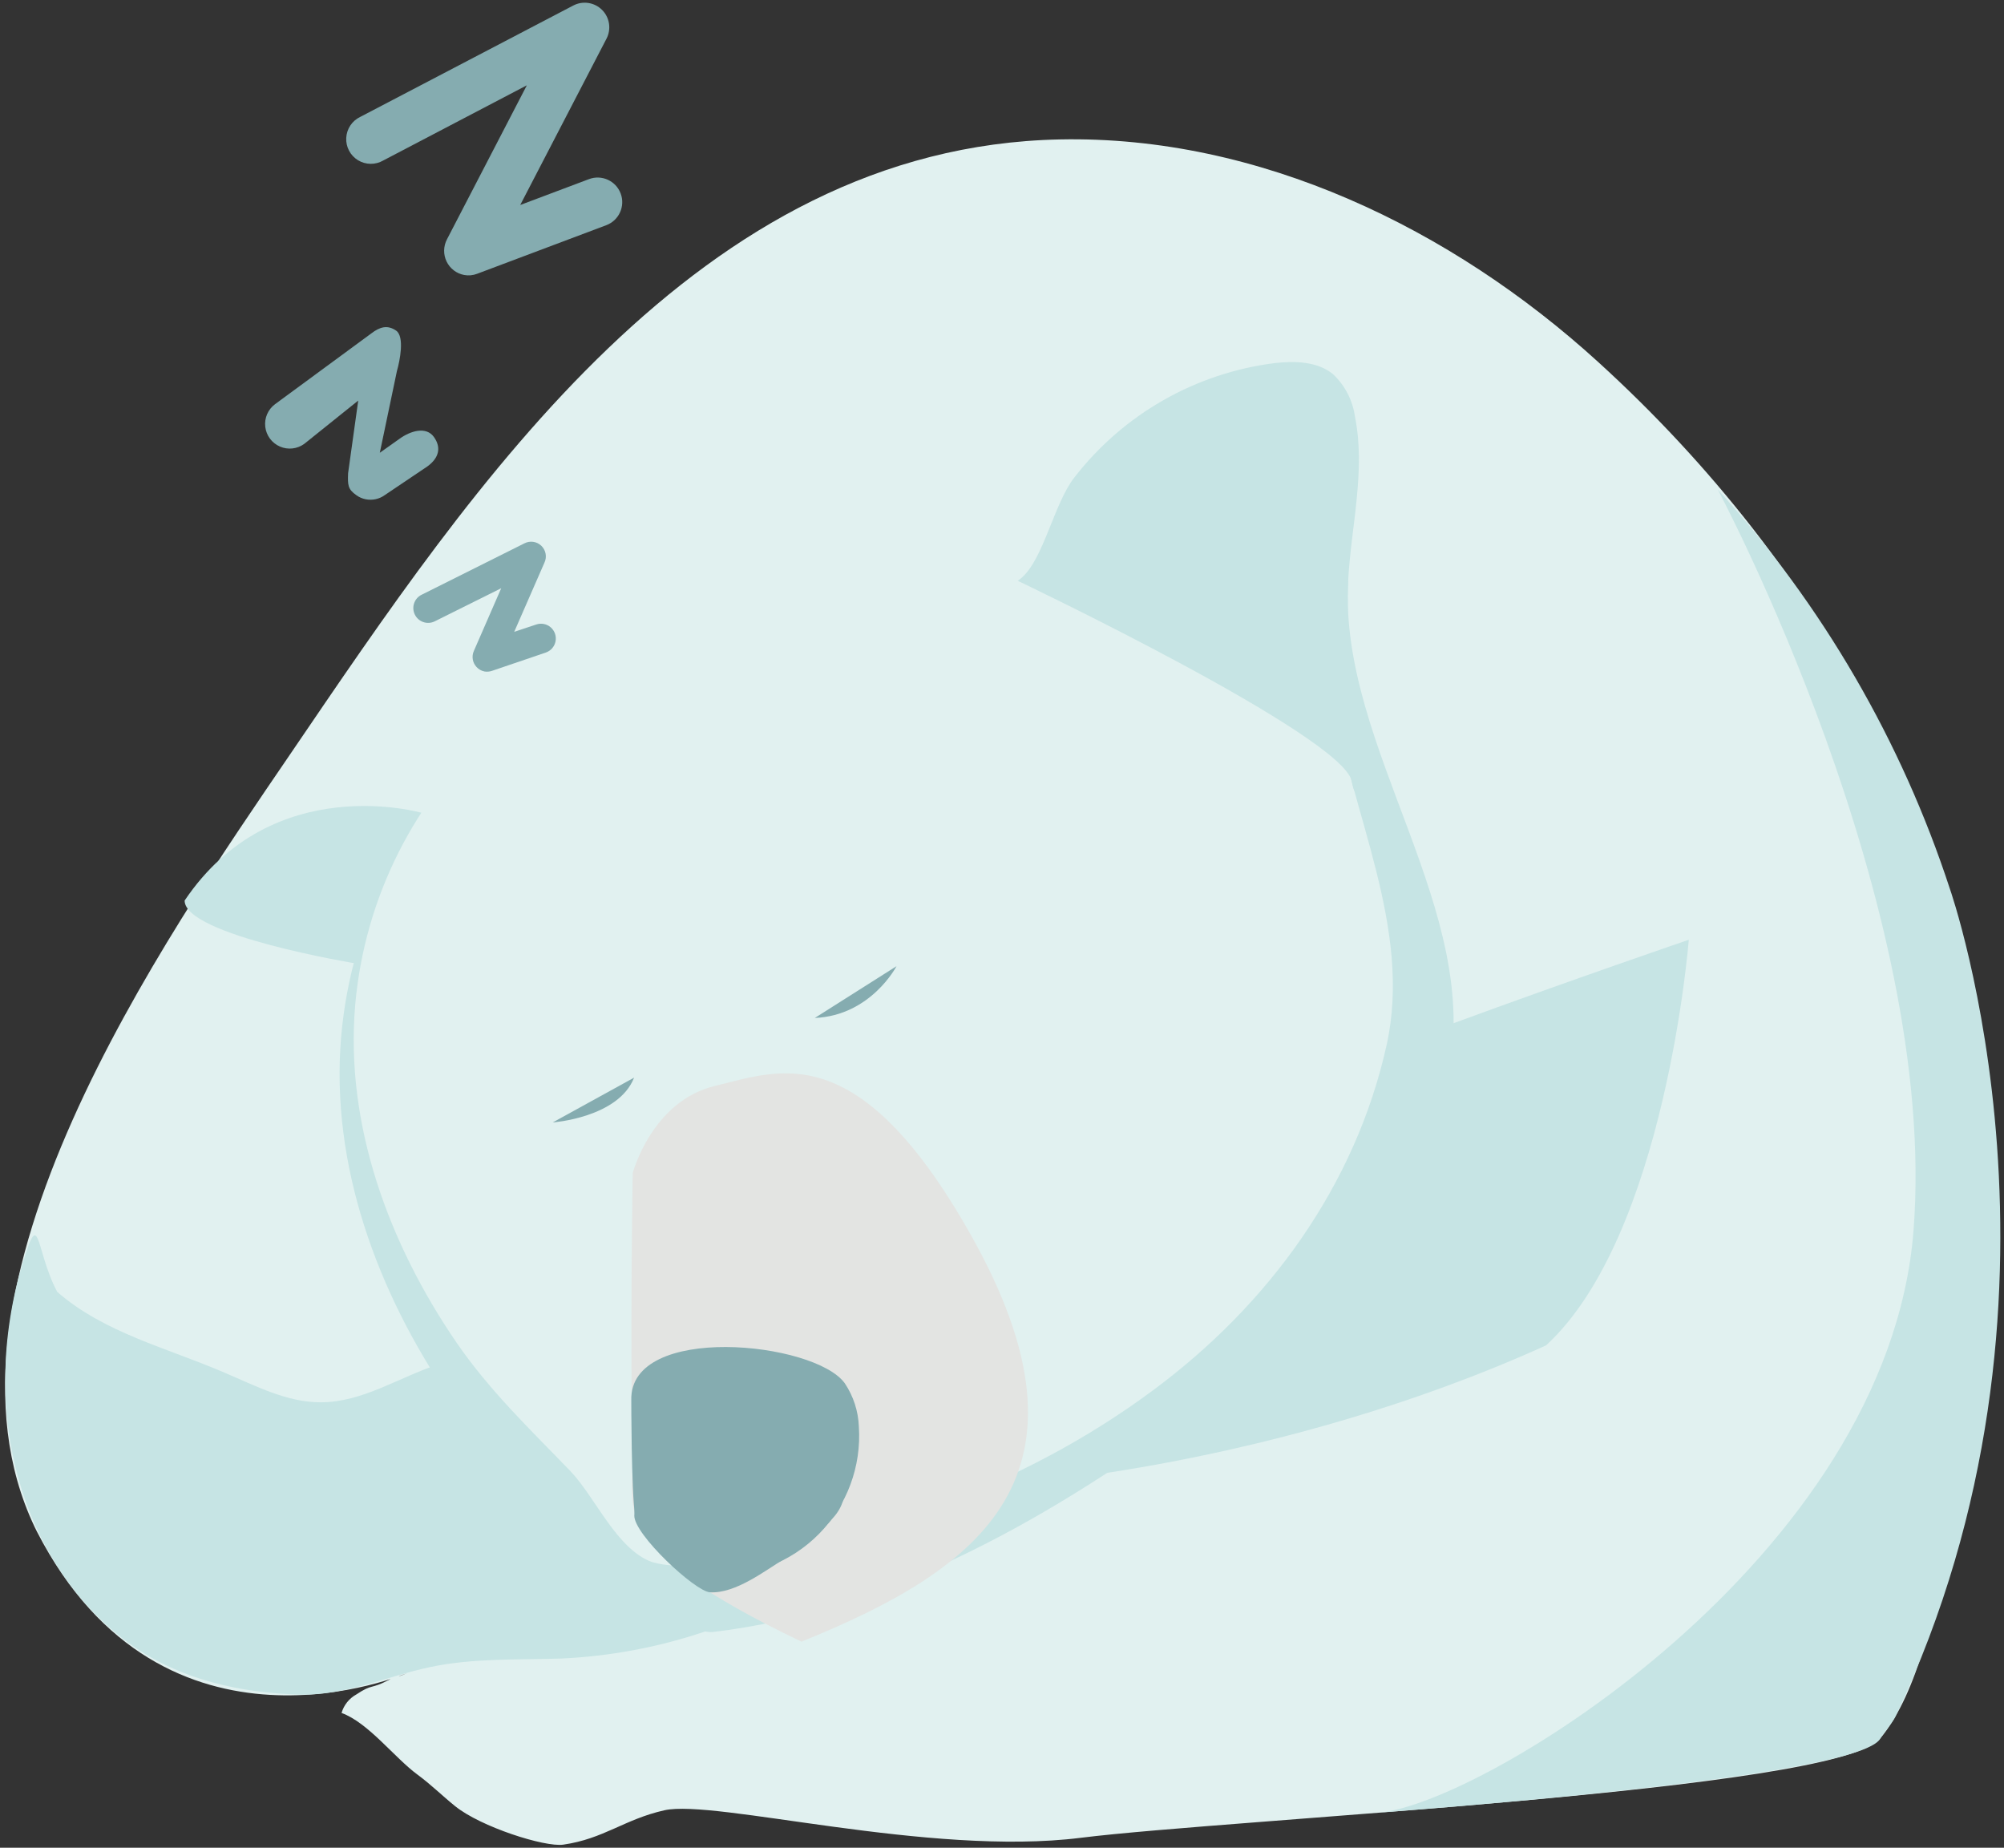 <?xml version="1.0" encoding="UTF-8"?>
<svg width="128px" height="118px" viewBox="0 0 128 118" version="1.1" xmlns="http://www.w3.org/2000/svg" xmlns:xlink="http://www.w3.org/1999/xlink">
    <rect x="0" y="0" width="128" height="118" fill="#333333" stroke="none"/>
    <!-- Generator: Sketch 59.1 (86144) - https://sketch.com -->
    <title>empty state</title>
    <desc>Created with Sketch.</desc>
    <g id="Chart-toolbar" stroke="none" stroke-width="1" fill="none" fill-rule="evenodd">
        <g id="empty-state" transform="translate(0, -5)">
            <rect id="bg" opacity="0" x="0" y="0" width="128" height="128"></rect>
            <g id="illustration" transform="translate(0, 5)" fill-rule="nonzero">
                <path d="M26.022,106.835 C24.995,107.304 25.797,106.77 24.794,107.304 C23.65,107.904 23.828,107.501 22.754,108.214 C22.298,108.467 21.961,108.89 21.816,109.391 C23.542,110.024 25.192,112.251 26.678,113.339 C27.513,113.953 28.254,114.684 29.06,115.336 C30.701,116.668 34.79,117.971 35.976,117.802 C38.564,117.432 39.886,116.18 42.432,115.608 C45.649,114.881 59.354,118.576 69.017,117.366 C78.68,116.156 117.31,114.384 120.086,111.032 C122.622,107.956 123.532,102.625 124.446,98.898 C126.532,90.552 127.437,81.955 127.137,73.359 C126.373,53.863 116.428,36.178 102.086,23.124 C92.709,14.577 80.406,8.646 67.704,8.904 C44.57,9.373 30.279,30.912 18.544,48.152 C10.493,59.972 -5.054,82.225 2.208,97.505 L2.363,97.819 C10.47,113.578 26.022,106.835 26.022,106.835 Z" id="Path" fill="#E1F1F0"></path>
                <path d="M26.964,51.917 C26.964,51.917 17.437,49.128 11.792,57.511 C11.792,59.733 22.735,61.529 22.735,61.529 C22.735,61.529 26.913,55.054 26.964,51.917 Z" id="Path" fill="#C6E4E4"></path>
                <path d="M1.214,81.479 C2.621,76.566 2.152,79.66 3.652,82.497 C6.639,85.113 10.685,86.084 14.328,87.654 C16.326,88.503 18.328,89.562 20.499,89.553 C23.143,89.553 25.487,87.954 28.001,87.129 C30.185,86.412 35.385,94.443 37.636,94.903 C39.206,95.226 39.577,96.694 40.322,97.908 C40.923,98.87 41.589,99.79 42.315,100.661 C43.182,101.72 46.507,103.722 44.908,104.233 C41.982,105.209 38.935,105.775 35.854,105.916 C33.041,106.006 30.228,105.879 27.461,106.465 C24.695,107.051 22.051,108.284 19.2,108.219 C15.393,108.125 11.553,107.281 8.416,105.063 C1.932,100.468 -1.364,91.274 1.214,81.479 Z" id="Path" fill="#C6E4E4"></path>
                <path d="M107.867,60.015 C107.867,60.015 78.732,69.959 73.171,73.495 C62.565,80.223 64.492,94.795 64.492,94.795 C64.492,94.795 81.475,93.74 98.748,85.919 C106.39,78.905 107.867,60.015 107.867,60.015 Z" id="Path" fill="#C6E4E4"></path>
                <path d="M67.198,37.12 C67.295,37.053 67.387,36.98 67.474,36.9 C68.97,35.573 86.309,33.369 86.107,37.143 C85.535,47.819 94.823,58.186 92.46,68.872 C90.322,78.525 84.433,84.11 76.566,89.97 C67.479,96.727 56.808,102.888 45.564,104.219 C44.575,104.336 43.028,103.216 42.095,102.878 C39.685,102.006 38.269,99.906 36.548,98.115 C33.782,95.24 31.006,92.615 28.727,89.291 C24.132,82.572 21.08,74.409 21.793,66.176 C22.438,58.837 25.871,52.025 31.386,47.14 C39.403,40.149 50.394,38.494 60.652,37.851 C62.664,37.711 65.435,38.372 67.198,37.12 Z" id="Path" fill="#C6E4E4"></path>
                <path d="M85.136,44.542 C86.271,51.922 90.219,59.255 88.568,66.729 C86.576,75.731 81.006,83.331 73.673,88.765 C65.2,95.067 54.881,98.612 44.397,99.873 C43.483,100.046 42.541,100.006 41.645,99.756 C39.385,98.93 38.048,95.648 36.445,93.96 C33.861,91.279 31.287,88.836 29.154,85.732 C24.869,79.473 22.023,71.858 22.688,64.164 C23.291,57.323 26.49,50.973 31.63,46.418 C39.131,39.9 49.353,38.358 58.913,37.758 C60.788,37.645 63.376,38.259 65.008,37.092" id="Path" fill="#E1F1F0"></path>
                <path d="M86.576,44.542 C86.167,42.092 86.01,39.607 86.107,37.125 C86.295,33.604 87.242,30.059 86.543,26.603 C86.399,25.564 85.903,24.606 85.136,23.889 C84.133,23.078 82.717,23.045 81.432,23.185 C76.353,23.822 71.738,26.458 68.609,30.509 C67.329,32.155 66.658,35.667 65.266,36.886 C65.184,36.959 65.098,37.028 65.008,37.092 C65.008,37.092 85.76,46.971 86.337,49.887 C86.913,52.804 86.576,44.542 86.576,44.542 Z" id="Path" fill="#C6E4E4"></path>
                <path d="M40.411,74.92 C40.411,74.92 41.626,70.311 45.681,69.345 C49.737,68.379 54.801,66.101 61.975,78.802 C70.695,94.237 62.654,100.201 51.191,104.838 C38.677,98.846 40.501,96.445 40.407,93.032 C40.233,86.234 40.411,74.92 40.411,74.92 Z" id="Path" fill="#E3E4E2"></path>
                <path d="M40.322,89.412 C40.2,84.48 52.044,85.662 53.962,88.343 C54.509,89.162 54.819,90.116 54.857,91.1 C55.029,93.647 54.1,96.144 52.307,97.96 C50.514,99.776 48.028,100.735 45.48,100.595 C44.275,100.525 40.557,96.769 40.557,96.769 C40.322,95.119 40.322,89.436 40.322,89.412 Z" id="Path" fill="#85ACB0"></path>
                <path d="M40.515,96.769 C40.712,93.206 41.56,89.848 46.005,89.961 C48.42,90.022 50.9,90.875 52.513,92.671 C53.722,94.017 54.496,95.376 53.315,96.811 C52.441,97.847 51.409,98.738 50.258,99.451 C48.851,100.309 47.004,101.772 45.349,101.687 C44.401,101.636 40.454,97.96 40.515,96.769 Z" id="Path" fill="#85ACB0"></path>
                <path d="M52.044,65.008 L57.262,61.703 C57.262,61.703 55.631,64.853 52.044,65.008 Z" id="Path" fill="#85ACB0"></path>
                <path d="M40.501,68.82 L35.305,71.68 C35.305,71.68 39.497,71.38 40.501,68.82 Z" id="Path" fill="#85ACB0"></path>
                <path d="M109.714,31.255 C109.714,31.255 123.865,57.717 122.219,78.61 C120.573,99.502 94.626,115.247 88.076,115.753 C88.076,115.753 118.773,113.578 120.1,111.022 C120.207,110.821 120.873,110.033 121.07,109.616 C133.73,82.923 124.549,56.779 124.549,56.779 C121.457,47.321 116.402,38.623 109.714,31.255 L109.714,31.255 Z" id="Path" fill="#C6E4E4"></path>
                <path d="M30.945,42.882 C30.748,42.843 30.569,42.741 30.434,42.592 C30.18,42.317 30.113,41.917 30.265,41.574 L32.014,37.565 L27.766,39.68 C27.297,39.912 26.73,39.72 26.498,39.251 C26.266,38.782 26.458,38.214 26.927,37.983 L33.491,34.701 C33.848,34.514 34.284,34.575 34.575,34.853 C34.866,35.132 34.947,35.565 34.776,35.929 L32.844,40.35 L34.251,39.882 C34.57,39.773 34.924,39.843 35.178,40.065 C35.433,40.288 35.549,40.629 35.483,40.961 C35.418,41.292 35.18,41.564 34.86,41.673 L31.414,42.845 C31.263,42.895 31.102,42.908 30.945,42.882 Z" id="Path" fill="#85ACB0"></path>
                <path d="M23.354,31.883 C23.141,31.841 22.939,31.753 22.763,31.625 C22.21,31.24 22.205,30.964 22.234,30.218 L22.881,25.581 L19.444,28.338 C18.992,28.673 18.396,28.742 17.881,28.518 C17.365,28.295 17.007,27.813 16.943,27.255 C16.878,26.696 17.117,26.146 17.568,25.811 L23.725,21.286 C24.264,20.874 24.747,20.733 25.3,21.113 C25.853,21.493 25.539,23.049 25.352,23.696 L24.259,28.915 L25.502,28.033 C26.205,27.518 27.218,27.204 27.719,27.912 C28.221,28.619 28.001,29.276 27.297,29.787 L24.587,31.611 C24.233,31.872 23.785,31.97 23.354,31.883 L23.354,31.883 Z" id="Path" fill="#85ACB0"></path>
                <path d="M29.637,17.559 C29.151,17.464 28.739,17.146 28.524,16.7 C28.309,16.254 28.317,15.734 28.544,15.294 L33.65,5.448 L24.479,10.249 C23.979,10.54 23.36,10.533 22.866,10.232 C22.373,9.93 22.084,9.382 22.115,8.805 C22.145,8.227 22.489,7.712 23.012,7.464 L36.609,0.356 C37.217,0.034 37.964,0.144 38.452,0.629 C38.941,1.114 39.056,1.861 38.738,2.471 L33.228,13.091 L37.617,11.44 C38.429,11.133 39.336,11.543 39.642,12.355 C39.949,13.166 39.54,14.073 38.728,14.38 L30.476,17.484 C30.209,17.587 29.918,17.613 29.637,17.559 L29.637,17.559 Z" id="Path" fill="#85ACB0"></path>
            </g>
        </g>
    </g>
</svg>